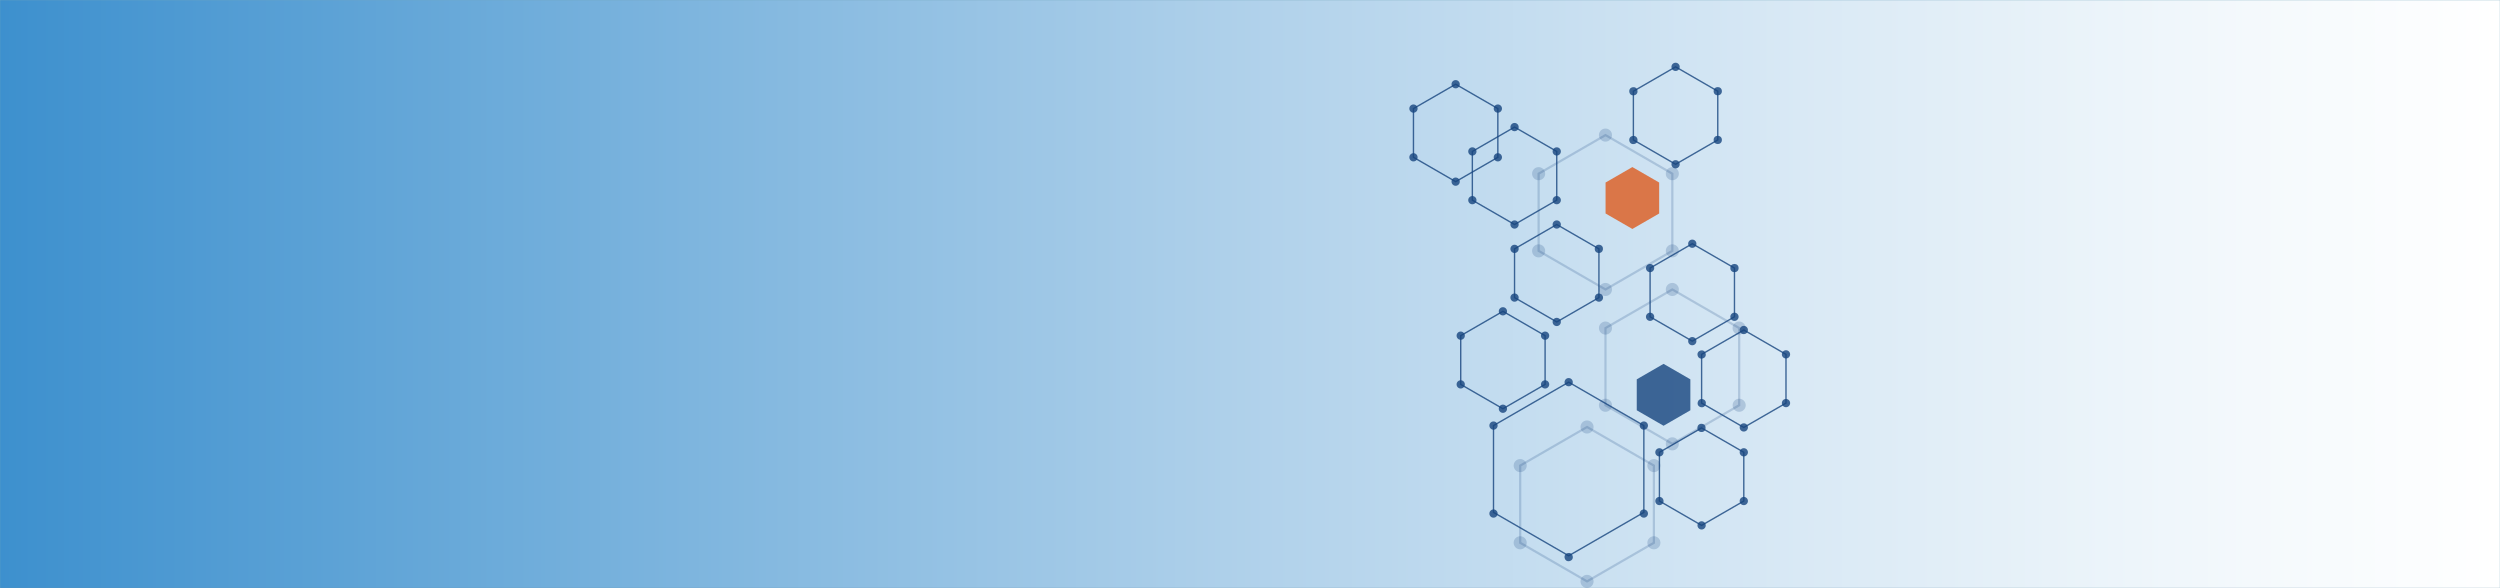 <svg xmlns="http://www.w3.org/2000/svg" xmlns:xlink="http://www.w3.org/1999/xlink" id="Booth_Header" data-name="Booth Header" viewBox="0 0 12218.54 2873.47"><rect x="0" y="0" width="12218.54" height="2873.47" fill="#333333" stroke="none"/><defs><style>      .cls-1, .cls-2 {        opacity: .2;      }      .cls-1, .cls-2, .cls-3, .cls-4 {        fill: #17457f;      }      .cls-5 {        fill: #dd5b1f;      }      .cls-5, .cls-2, .cls-4 {        fill-rule: evenodd;      }      .cls-5, .cls-3, .cls-4 {        opacity: .8;      }      .cls-6 {        fill: url(#GradientFill_1);        stroke: #8ed8f8;        stroke-miterlimit: 2.61;        stroke-width: .5px;      }    </style><linearGradient id="GradientFill_1" data-name="GradientFill 1" x1=".25" y1="1436.86" x2="12218.29" y2="1436.86" gradientUnits="userSpaceOnUse"><stop offset="0" stop-color="#3d90ce"></stop><stop offset=".22" stop-color="#71aedb"></stop><stop offset=".49" stop-color="#aed0ea"></stop><stop offset=".72" stop-color="#d9e9f5"></stop><stop offset=".9" stop-color="#f4f9fc"></stop><stop offset="1" stop-color="#fff"></stop></linearGradient></defs><g id="background"><rect id="gradient" class="cls-6" x=".25" y=".25" width="12218.04" height="2873.22"></rect><g id="graphics"><g><path class="cls-4" d="M7668.48,1864.86l-1.72-.99-370.83,214.1v428.2l369.11,213.11,1.72.99,370.83-214.1v-428.2l-369.12-213.11h0ZM7666.77,2712.33h0l-363.96-210.13v-420.26l363.96-210.13,363.96,210.13v420.26l-363.96,210.13Z"></path><path class="cls-4" d="M8034.16,2489.77c11.16,0,20.2,9.04,20.2,20.2s-9.05,20.2-20.2,20.2-20.2-9.05-20.2-20.2,9.05-20.2,20.2-20.2Z"></path><path class="cls-4" d="M8034.16,2059.75c11.16,0,20.2,9.05,20.2,20.2s-9.05,20.2-20.2,20.2-20.2-9.05-20.2-20.2,9.05-20.2,20.2-20.2Z"></path><path class="cls-4" d="M7666.76,1847.64c11.16,0,20.2,9.04,20.2,20.2s-9.05,20.2-20.2,20.2-20.2-9.05-20.2-20.2,9.05-20.2,20.2-20.2Z"></path><path class="cls-4" d="M7299.37,2059.75c11.16,0,20.2,9.05,20.2,20.2,0,11.16-9.05,20.2-20.2,20.2s-20.2-9.05-20.2-20.2c0-11.16,9.04-20.2,20.2-20.2Z"></path><circle class="cls-3" cx="7666.76" cy="2722.09" r="20.2" transform="translate(-459.85 2338.48) rotate(-16.84)"></circle><path class="cls-4" d="M7299.37,2489.77c11.16,0,20.2,9.04,20.2,20.2s-9.05,20.2-20.2,20.2-20.2-9.05-20.2-20.2,9.04-20.2,20.2-20.2Z"></path></g><g><path class="cls-4" d="M7345.32,1517.55l-207.92,120.04-1.72.99v242.08l209.64,121.03,207.92-120.04,1.72-.99v-242.08l-209.64-121.03h0ZM7345.32,1993.76h0l-202.77-117.07v-234.13l202.77-117.07,202.76,117.07v234.13l-202.76,117.07Z"></path><path class="cls-4" d="M7345.32,1977.52c11.16,0,20.2,9.05,20.2,20.2s-9.04,20.2-20.2,20.2-20.2-9.04-20.2-20.2,9.05-20.2,20.2-20.2Z"></path><path class="cls-4" d="M7139.12,1858.47c11.16,0,20.2,9.05,20.2,20.2s-9.05,20.21-20.2,20.21-20.2-9.05-20.2-20.21,9.05-20.2,20.2-20.2Z"></path><path class="cls-4" d="M7139.12,1620.37c11.16,0,20.2,9.05,20.2,20.2s-9.05,20.21-20.2,20.21-20.2-9.05-20.2-20.21,9.05-20.2,20.2-20.2Z"></path><path class="cls-4" d="M7345.32,1501.32c11.16,0,20.2,9.04,20.2,20.2s-9.04,20.2-20.2,20.2-20.2-9.05-20.2-20.2,9.05-20.2,20.2-20.2Z"></path><path class="cls-4" d="M7551.53,1620.37c11.16,0,20.2,9.05,20.2,20.2s-9.05,20.21-20.2,20.21-20.2-9.05-20.2-20.21,9.04-20.2,20.2-20.2Z"></path><path class="cls-4" d="M7551.53,1858.47c11.16,0,20.2,9.05,20.2,20.2s-9.05,20.21-20.2,20.21-20.2-9.05-20.2-20.21,9.04-20.2,20.2-20.2Z"></path></g><g><path class="cls-4" d="M7608.41,1093.32l-207.92,120.04-1.72.99v242.08l209.64,121.03,207.92-120.04,1.72-.99v-242.08l-209.64-121.03h0ZM7608.41,1569.52h0l-202.76-117.07v-234.13l202.76-117.07,202.77,117.07v234.13l-202.77,117.07Z"></path><path class="cls-4" d="M7608.41,1553.29c11.16,0,20.2,9.05,20.2,20.2s-9.04,20.2-20.2,20.2-20.2-9.04-20.2-20.2,9.05-20.2,20.2-20.2Z"></path><path class="cls-4" d="M7402.21,1434.24c11.16,0,20.2,9.04,20.2,20.2s-9.04,20.2-20.2,20.2-20.2-9.04-20.2-20.2,9.05-20.2,20.2-20.2Z"></path><path class="cls-4" d="M7402.21,1196.14c11.16,0,20.2,9.05,20.2,20.2s-9.04,20.2-20.2,20.2-20.2-9.05-20.2-20.2,9.05-20.2,20.2-20.2Z"></path><path class="cls-4" d="M7608.41,1077.09c11.16,0,20.2,9.04,20.2,20.2s-9.04,20.2-20.2,20.2-20.2-9.04-20.2-20.2,9.05-20.2,20.2-20.2Z"></path><circle class="cls-3" cx="7814.61" cy="1216.34" r="20.2" transform="translate(5526.15 8786.72) rotate(-82.03)"></circle><path class="cls-4" d="M7814.61,1434.24c11.16,0,20.2,9.04,20.2,20.2s-9.04,20.2-20.2,20.2-20.2-9.04-20.2-20.2,9.05-20.2,20.2-20.2Z"></path></g><g><path class="cls-4" d="M7402.21,617.12l-207.92,120.04-1.72.99v242.08l209.64,121.03,207.92-120.04,1.72-.99v-242.08l-209.64-121.03h0ZM7402.21,1093.32h0l-202.77-117.07v-234.13l202.77-117.07,202.76,117.07v234.13l-202.76,117.07Z"></path><path class="cls-4" d="M7402.21,1077.09c11.16,0,20.2,9.04,20.2,20.2s-9.04,20.2-20.2,20.2-20.2-9.04-20.2-20.2,9.05-20.2,20.2-20.2Z"></path><path class="cls-4" d="M7196.01,958.04c11.16,0,20.2,9.05,20.2,20.2s-9.05,20.2-20.2,20.2-20.2-9.05-20.2-20.2,9.05-20.2,20.2-20.2Z"></path><path class="cls-4" d="M7196.01,719.94c11.16,0,20.2,9.04,20.2,20.2s-9.05,20.2-20.2,20.2-20.2-9.05-20.2-20.2,9.05-20.2,20.2-20.2Z"></path><path class="cls-4" d="M7402.21,600.88c11.16,0,20.2,9.05,20.2,20.2s-9.04,20.2-20.2,20.2-20.2-9.04-20.2-20.2,9.05-20.2,20.2-20.2Z"></path><path class="cls-4" d="M7608.41,719.94c11.16,0,20.2,9.04,20.2,20.2s-9.04,20.2-20.2,20.2-20.2-9.05-20.2-20.2,9.05-20.2,20.2-20.2Z"></path><path class="cls-4" d="M7608.41,958.04c11.16,0,20.2,9.05,20.2,20.2s-9.04,20.2-20.2,20.2-20.2-9.05-20.2-20.2,9.05-20.2,20.2-20.2Z"></path></g><g><path class="cls-4" d="M8189.22,322.77l207.92,120.04,1.72.99v242.08l-209.64,121.03-207.92-120.04-1.72-.99v-242.08l209.64-121.03h0ZM8189.22,798.97h0l202.76-117.07v-234.13l-202.76-117.07-202.76,117.07v234.13l202.76,117.07Z"></path><path class="cls-4" d="M8189.22,782.74c-11.16,0-20.2,9.05-20.2,20.2s9.04,20.2,20.2,20.2,20.2-9.05,20.2-20.2-9.05-20.2-20.2-20.2Z"></path><circle class="cls-3" cx="8395.42" cy="683.89" r="20.2"></circle><circle class="cls-3" cx="8395.42" cy="445.79" r="20.2"></circle><path class="cls-4" d="M8189.22,306.54c-11.16,0-20.2,9.04-20.2,20.2s9.04,20.2,20.2,20.2,20.2-9.05,20.2-20.2-9.05-20.2-20.2-20.2Z"></path><circle class="cls-3" cx="7983.02" cy="445.79" r="20.2" transform="translate(15.33 1111.55) rotate(-7.97)"></circle><circle class="cls-3" cx="7983.02" cy="683.89" r="20.2" transform="translate(-17.7 1113.85) rotate(-7.97)"></circle></g><g><path class="cls-4" d="M8270.86,1187.19l-209.64,121.04v242.07l209.64,121.03,209.64-121.03v-242.07l-209.64-121.04h0ZM8270.86,1663.39h0l-202.76-117.06v-234.13l202.76-117.07,202.77,117.07v234.13l-202.77,117.06Z"></path><path class="cls-4" d="M8270.86,1647.15c11.16,0,20.2,9.05,20.2,20.2s-9.05,20.2-20.2,20.2-20.2-9.05-20.2-20.2,9.05-20.2,20.2-20.2Z"></path><path class="cls-4" d="M8064.66,1528.1c11.16,0,20.2,9.04,20.2,20.2s-9.05,20.21-20.2,20.21-20.2-9.05-20.2-20.21,9.05-20.2,20.2-20.2Z"></path><path class="cls-4" d="M8064.66,1290c11.16,0,20.2,9.05,20.2,20.2s-9.05,20.2-20.2,20.2-20.2-9.05-20.2-20.2,9.05-20.2,20.2-20.2Z"></path><path class="cls-4" d="M8270.86,1170.95c11.16,0,20.2,9.05,20.2,20.21s-9.05,20.2-20.2,20.2-20.2-9.04-20.2-20.2,9.05-20.21,20.2-20.21Z"></path><circle class="cls-3" cx="8477.06" cy="1310.2" r="20.2"></circle><path class="cls-4" d="M8477.06,1528.1c11.16,0,20.2,9.04,20.2,20.2s-9.05,20.21-20.2,20.21-20.2-9.05-20.2-20.21,9.05-20.2,20.2-20.2Z"></path></g><g><path class="cls-4" d="M8522.67,1608.89l-209.64,121.04v242.07l209.64,121.03,209.64-121.03v-242.07l-209.64-121.04h0ZM8522.67,2085.09h0l-202.76-117.07v-234.13l202.76-117.07,202.77,117.07v234.13l-202.77,117.07Z"></path><path class="cls-4" d="M8522.67,2068.86c11.16,0,20.21,9.04,20.21,20.2s-9.05,20.2-20.21,20.2-20.2-9.05-20.2-20.2,9.05-20.2,20.2-20.2Z"></path><circle class="cls-3" cx="8316.47" cy="1970.01" r="20.2" transform="translate(4021 9358.75) rotate(-73.15)"></circle><circle class="cls-3" cx="8316.47" cy="1731.91" r="20.2" transform="translate(-145.04 2484.27) rotate(-16.84)"></circle><path class="cls-4" d="M8522.67,1592.65c11.16,0,20.21,9.05,20.21,20.2s-9.05,20.21-20.21,20.21-20.2-9.05-20.2-20.21,9.05-20.2,20.2-20.2Z"></path><path class="cls-4" d="M8728.87,1711.7c11.16,0,20.21,9.04,20.21,20.2s-9.05,20.2-20.21,20.2-20.2-9.05-20.2-20.2,9.04-20.2,20.2-20.2Z"></path><path class="cls-4" d="M8728.87,1949.81c11.16,0,20.21,9.05,20.21,20.2s-9.05,20.2-20.21,20.2-20.2-9.04-20.2-20.2,9.04-20.2,20.2-20.2Z"></path></g><g><path class="cls-4" d="M8316.47,2087.62l-209.64,121.04v242.07l209.64,121.04,209.64-121.04v-242.07l-209.64-121.04h0ZM8316.47,2563.82h0l-202.77-117.06v-234.13l202.77-117.07,202.76,117.07v234.13l-202.76,117.06Z"></path><path class="cls-4" d="M8316.47,2547.59c11.16,0,20.2,9.05,20.2,20.2s-9.04,20.21-20.2,20.21-20.2-9.05-20.2-20.21,9.05-20.2,20.2-20.2Z"></path><path class="cls-4" d="M8110.27,2428.54c11.16,0,20.2,9.05,20.2,20.2s-9.05,20.2-20.2,20.2-20.2-9.05-20.2-20.2,9.05-20.2,20.2-20.2Z"></path><path class="cls-4" d="M8110.27,2190.44c11.16,0,20.2,9.04,20.2,20.2s-9.05,20.2-20.2,20.2-20.2-9.05-20.2-20.2,9.05-20.2,20.2-20.2Z"></path><circle class="cls-3" cx="8316.47" cy="2091.59" r="20.2" transform="translate(5329.9 10130.17) rotate(-83.74)"></circle><path class="cls-4" d="M8522.67,2190.44c11.16,0,20.21,9.04,20.21,20.2s-9.05,20.2-20.21,20.2-20.2-9.05-20.2-20.2,9.05-20.2,20.2-20.2Z"></path><path class="cls-4" d="M8522.67,2428.54c11.16,0,20.21,9.05,20.21,20.2s-9.05,20.2-20.21,20.2-20.2-9.05-20.2-20.2,9.05-20.2,20.2-20.2Z"></path></g><g><path class="cls-4" d="M7114.38,407.67l-207.92,120.05-1.72.99v242.08l209.64,121.03,207.92-120.05,1.72-.99v-242.08l-209.64-121.03h0ZM7114.38,883.88h0l-202.77-117.07v-234.13l202.77-117.07,202.77,117.07v234.13l-202.77,117.07Z"></path><path class="cls-4" d="M7114.38,867.64c11.16,0,20.2,9.05,20.2,20.2s-9.05,20.2-20.2,20.2-20.2-9.05-20.2-20.2,9.04-20.2,20.2-20.2Z"></path><path class="cls-4" d="M6908.18,748.59c11.16,0,20.2,9.04,20.2,20.2s-9.04,20.21-20.2,20.21-20.2-9.05-20.2-20.21,9.05-20.2,20.2-20.2Z"></path><path class="cls-4" d="M6908.18,510.49c11.16,0,20.2,9.05,20.2,20.2s-9.04,20.2-20.2,20.2-20.2-9.05-20.2-20.2,9.05-20.2,20.2-20.2Z"></path><path class="cls-4" d="M7114.38,391.44c11.16,0,20.2,9.05,20.2,20.21s-9.05,20.2-20.2,20.2-20.2-9.05-20.2-20.2,9.04-20.21,20.2-20.21Z"></path><path class="cls-4" d="M7320.58,510.49c11.16,0,20.2,9.05,20.2,20.2s-9.05,20.2-20.2,20.2-20.2-9.05-20.2-20.2,9.05-20.2,20.2-20.2Z"></path><path class="cls-4" d="M7320.58,748.59c11.16,0,20.2,9.04,20.2,20.2s-9.05,20.21-20.2,20.21-20.2-9.05-20.2-20.21,9.05-20.2,20.2-20.2Z"></path></g><polygon class="cls-4" points="7999.46 1853.96 7999.46 2005.24 8130.47 2080.88 8261.48 2005.24 8261.48 1853.96 8130.47 1778.33 7999.46 1853.96"></polygon><g><path class="cls-2" d="M7756.52,2080.66l-329.44,190.2-2.73,1.57v383.55l332.17,191.77,329.44-190.2,2.72-1.57v-383.55l-332.17-191.77h0ZM7756.52,2835.18h0l-321.28-185.49v-370.96l321.28-185.49,321.27,185.49v370.96l-321.27,185.49Z"></path><path class="cls-2" d="M7756.51,2809.45c17.68,0,32.01,14.33,32.01,32.01s-14.33,32.01-32.01,32.01-32.01-14.33-32.01-32.01,14.33-32.01,32.01-32.01Z"></path><path class="cls-2" d="M7429.8,2620.82c17.68,0,32.01,14.33,32.01,32.01s-14.33,32.01-32.01,32.01-32.01-14.33-32.01-32.01,14.33-32.01,32.01-32.01Z"></path><path class="cls-2" d="M7429.8,2243.56c17.68,0,32.01,14.33,32.01,32.01s-14.33,32.01-32.01,32.01-32.01-14.33-32.01-32.01,14.33-32.01,32.01-32.01Z"></path><path class="cls-2" d="M7756.51,2054.93c17.68,0,32.01,14.33,32.01,32.01s-14.33,32.01-32.01,32.01-32.01-14.33-32.01-32.01,14.33-32.01,32.01-32.01Z"></path><path class="cls-2" d="M8083.23,2243.56c17.68,0,32.01,14.33,32.01,32.01s-14.33,32.01-32.01,32.01-32.01-14.33-32.01-32.01,14.33-32.01,32.01-32.01Z"></path><path class="cls-2" d="M8083.23,2620.82c17.68,0,32.01,14.33,32.01,32.01s-14.33,32.01-32.01,32.01-32.01-14.33-32.01-32.01,14.33-32.01,32.01-32.01Z"></path></g><g><path class="cls-2" d="M8173.36,1408.48l-329.43,190.2-2.72,1.56v383.56l332.16,191.77,329.45-190.2,2.72-1.56v-383.56l-332.17-191.77h0ZM8173.36,2163h0l-321.26-185.49v-370.96l321.26-185.49,321.28,185.49v370.96l-321.28,185.49Z"></path><path class="cls-2" d="M8173.37,2137.28c17.68,0,32.01,14.33,32.01,32.01s-14.33,32.01-32.01,32.01-32.01-14.33-32.01-32.01,14.33-32.01,32.01-32.01Z"></path><path class="cls-2" d="M7846.65,1948.65c17.68,0,32.01,14.33,32.01,32.01s-14.33,32.01-32.01,32.01-32.01-14.33-32.01-32.01,14.33-32.01,32.01-32.01Z"></path><path class="cls-2" d="M7846.65,1571.39c17.68,0,32.01,14.33,32.01,32.01s-14.33,32.01-32.01,32.01-32.01-14.33-32.01-32.01,14.33-32.01,32.01-32.01Z"></path><path class="cls-2" d="M8173.37,1382.76c17.68,0,32.01,14.33,32.01,32.01s-14.33,32.01-32.01,32.01-32.01-14.33-32.01-32.01,14.33-32.01,32.01-32.01Z"></path><circle class="cls-1" cx="8500.09" cy="1603.4" r="32.01" transform="translate(6371.62 9987.43) rotate(-86.44)"></circle><path class="cls-2" d="M8500.09,1948.65c17.68,0,32.01,14.33,32.01,32.01s-14.33,32.01-32.01,32.01-32.01-14.33-32.01-32.01,14.33-32.01,32.01-32.01Z"></path></g><g><path class="cls-2" d="M7846.66,653.96l-329.45,190.2-2.72,1.56v383.56l332.17,191.77,329.43-190.2,2.72-1.56v-383.56l-332.16-191.77h0ZM7846.66,1408.48h0l-321.28-185.49v-370.96l321.28-185.49,321.26,185.49v370.96l-321.26,185.49Z"></path><path class="cls-2" d="M7846.65,1382.76c17.68,0,32.01,14.33,32.01,32.01s-14.33,32.01-32.01,32.01-32.01-14.33-32.01-32.01,14.33-32.01,32.01-32.01Z"></path><path class="cls-2" d="M7519.94,1194.13c17.68,0,32.01,14.33,32.01,32.01s-14.33,32.01-32.01,32.01-32.01-14.33-32.01-32.01,14.33-32.01,32.01-32.01Z"></path><path class="cls-2" d="M7519.94,816.87c17.68,0,32.01,14.33,32.01,32.01s-14.33,32.01-32.01,32.01-32.01-14.33-32.01-32.01,14.33-32.01,32.01-32.01Z"></path><path class="cls-2" d="M7846.65,628.24c17.68,0,32.01,14.33,32.01,32.01s-14.33,32.01-32.01,32.01-32.01-14.33-32.01-32.01,14.33-32.01,32.01-32.01Z"></path><path class="cls-2" d="M8173.37,816.87c17.68,0,32.01,14.33,32.01,32.01s-14.33,32.01-32.01,32.01-32.01-14.33-32.01-32.01,14.33-32.01,32.01-32.01Z"></path><circle class="cls-1" cx="8173.37" cy="1226.14" r="32.01" transform="translate(1526.91 6138.57) rotate(-45)"></circle></g><polygon class="cls-5" points="7847.04 892.12 7847.04 1043.4 7978.05 1119.03 8109.06 1043.4 8109.06 892.12 7978.05 816.48 7847.04 892.12"></polygon></g></g></svg>
